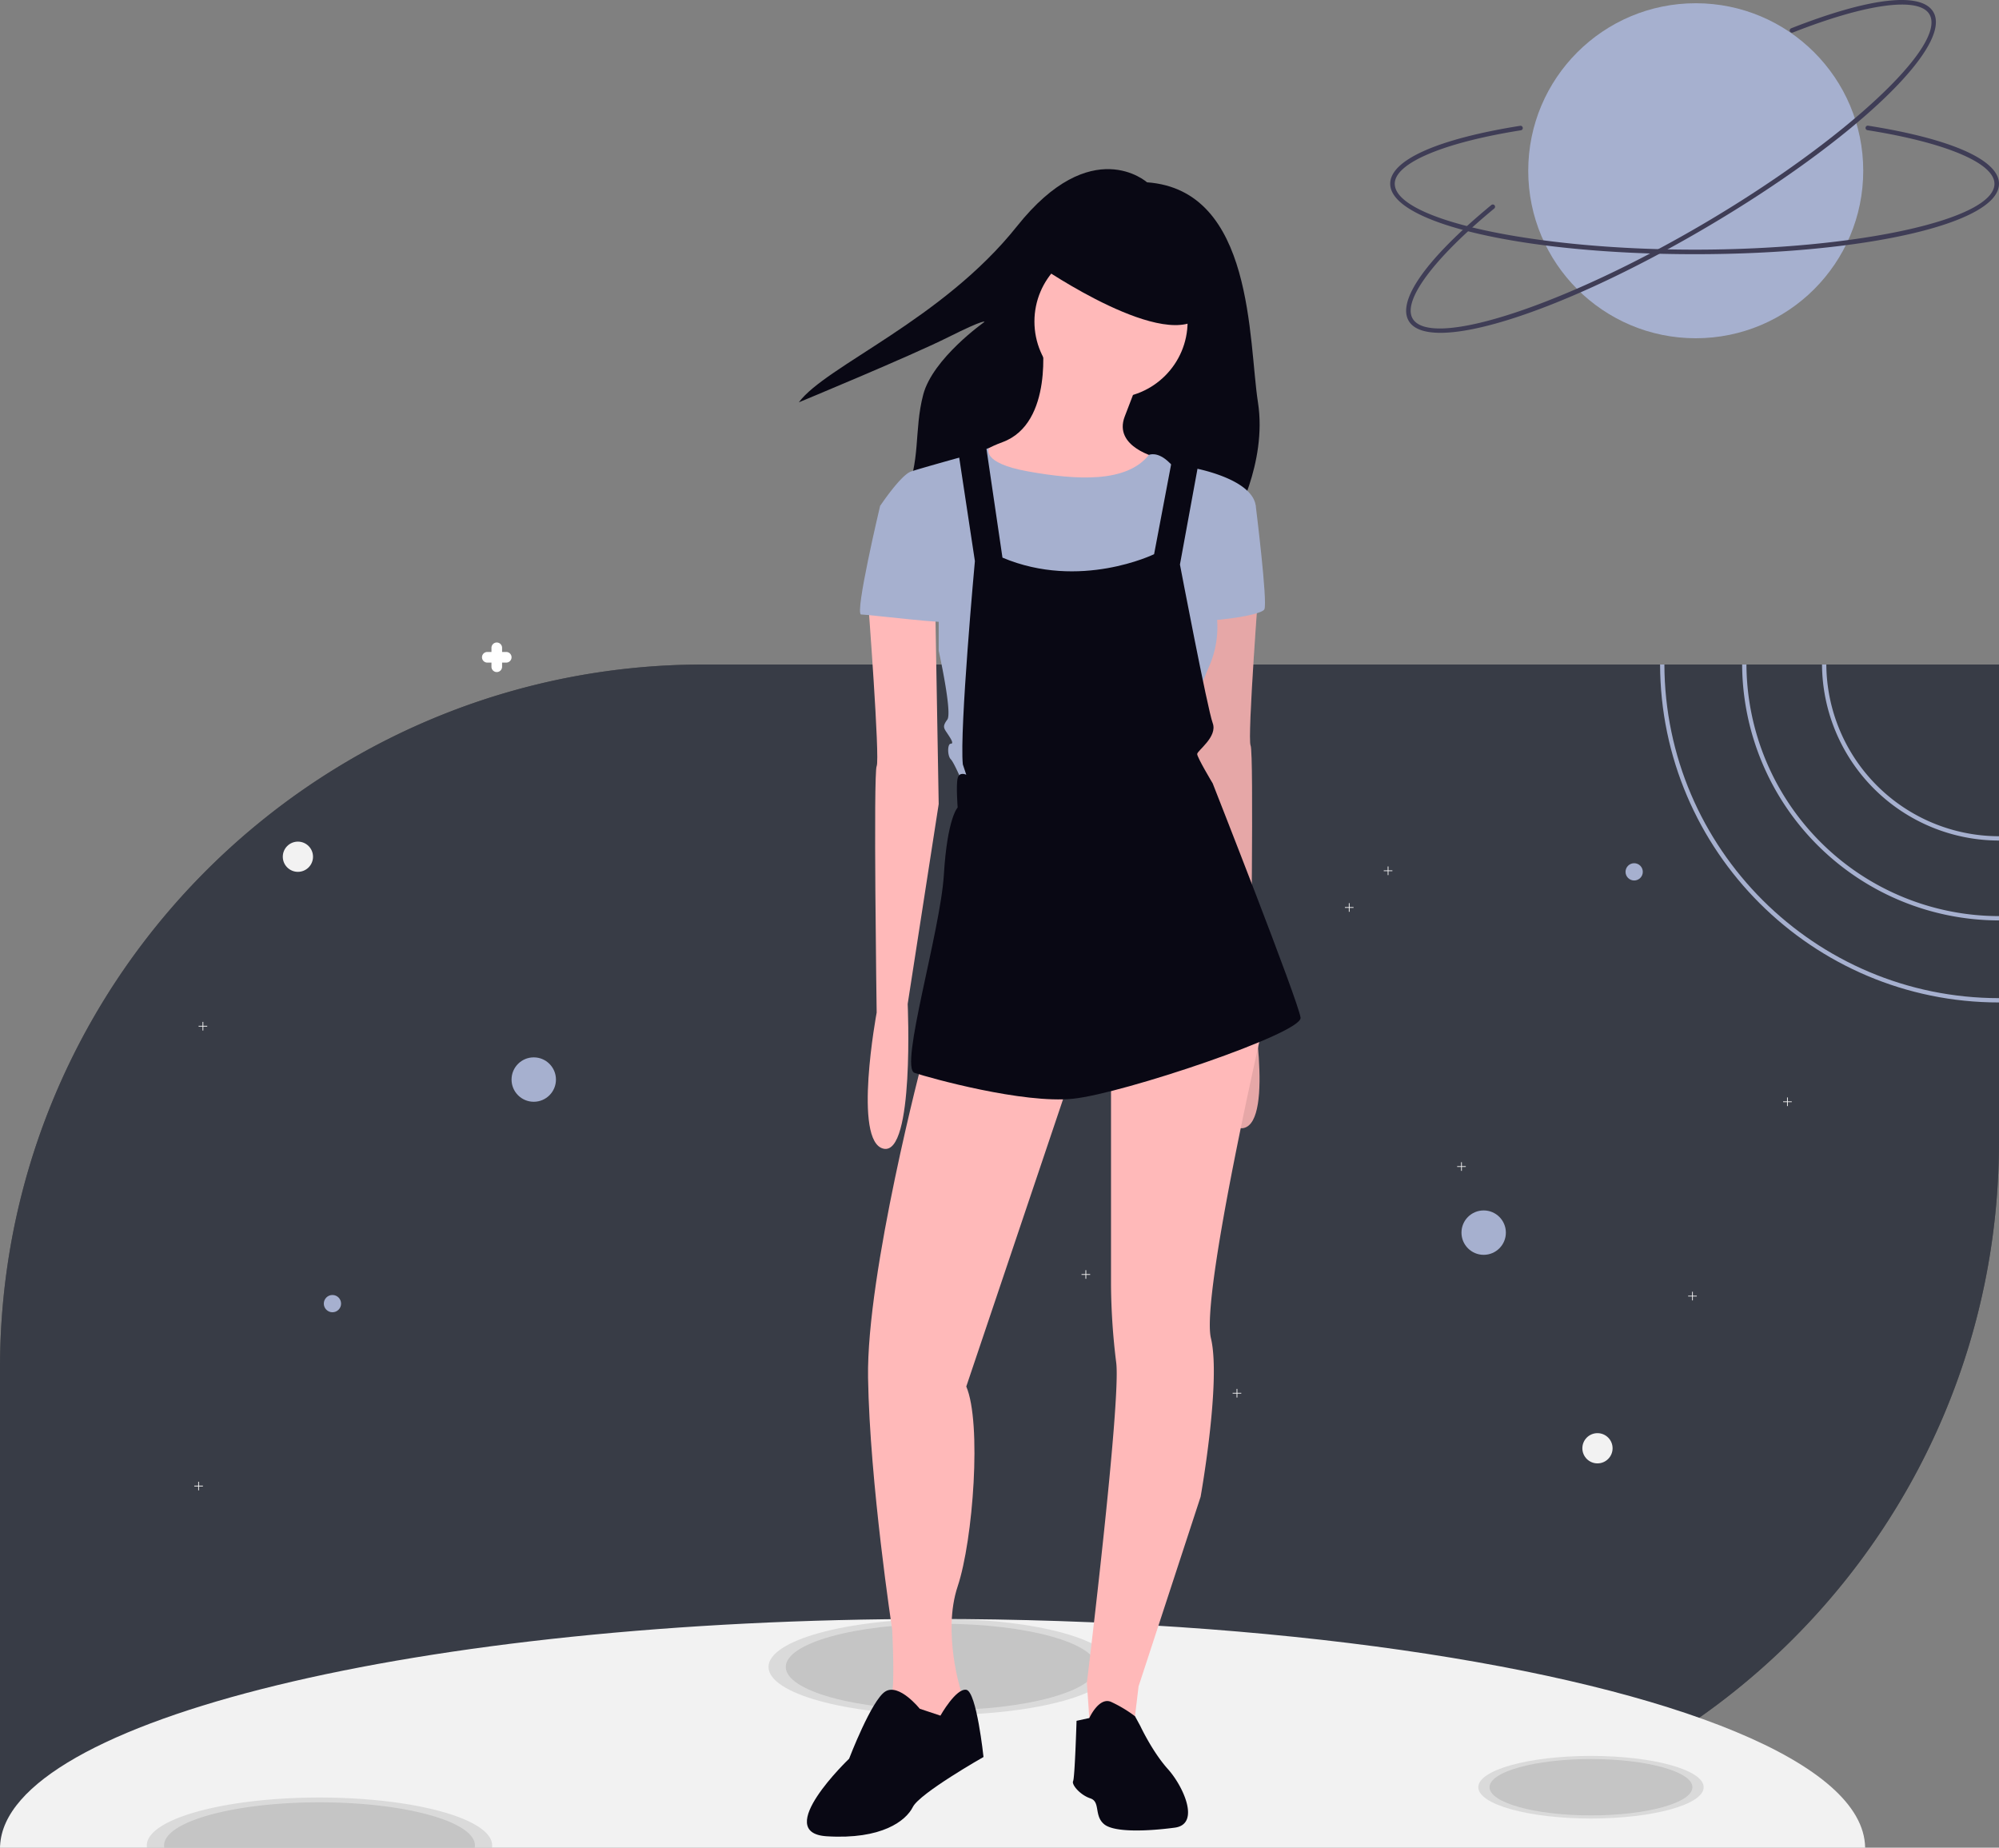 <svg xmlns="http://www.w3.org/2000/svg" width="880" height="813.325" viewBox="0 0 880 813.325" xmlns:xlink="http://www.w3.org/1999/xlink" role="img" artist="Katerina Limpitsouni" source="https://undraw.co/">
  <rect x="0" y="0" width="880" height="813.325" fill="#808080" stroke="none"/>
  <g id="Group_83" data-name="Group 83" transform="translate(-519.736 -95.892)">
    <path id="Path_1317-1786" data-name="Path 1317" d="M1017,290.71V500.618c0,171.111-138.711,309.815-309.814,309.806H137V600.516c0-112.167,59.614-210.421,148.9-264.789A307.506,307.506,0,0,1,334.249,311.8a304.183,304.183,0,0,1,30.182-10.007c.2-.066.409-.124.608-.171q4.533-1.24,9.123-2.338c.171-.047.333-.086.5-.124a309.914,309.914,0,0,1,57.466-8.106c2.29-.1,4.581-.19,6.89-.238.827-.029,1.663-.048,2.509-.048q2.623-.057,5.274-.057Z" transform="translate(382.736 97.691)"/>
    <g id="Group_82" data-name="Group 82">
      <circle id="Ellipse_241" data-name="Ellipse 241" cx="73.736" cy="73.736" r="73.736" transform="translate(1192.498 97.316)" fill="#a6b0cf"/>
      <path id="Path_1259-1787" data-name="Path 1259" d="M692.929,242.723c-75.14-.007-134-13.629-134-31.012,0-10.422,20.858-19.719,57.222-25.506a1,1,0,0,1,.331,1.972h0l-.013,0c-34.255,5.452-55.536,14.469-55.537,23.531,0,15.72,60.446,29.005,132,29.012s132-13.268,132-28.988c0-9.1-21.414-18.143-55.888-23.6a1,1,0,1,1,.3-1.977h.01c36.591,5.79,57.576,15.111,57.575,25.574C826.93,229.118,768.069,242.73,692.929,242.723Z" transform="translate(572.805 -34.935)" fill="#3f3d56"/>
      <path id="Path_1260-1788" data-name="Path 1260" d="M698.284,230.811c-64.749,38.126-122.378,56.258-131.2,41.278-5.288-8.981,7.966-27.576,36.363-51.017a1,1,0,0,1,1.286,1.532l0,0-.01.008c-26.75,22.082-40.511,40.65-35.913,48.459,7.976,13.546,66.8-5.682,128.461-41.987s107.008-78.42,99.031-91.966c-4.618-7.842-27.659-4.766-60.132,8.028a1,1,0,0,1-.743-1.857h0l.007,0c34.467-13.58,57.28-16.2,62.588-7.182C806.845,151.086,763.033,192.685,698.284,230.811Z" transform="translate(572.805 -34.935)" fill="#3f3d56"/>
    </g>
    <path id="Path_1281-1789" data-name="Path 1281" d="M382.585,292.883h-1.82v-1.82a2.34,2.34,0,0,0-4.68-.009v1.829h-1.82a2.34,2.34,0,1,0-.008,4.68h1.828v1.82a2.34,2.34,0,1,0,4.68.009v-1.829h1.82a2.34,2.34,0,0,0,.008-4.68h0Z" transform="translate(360 90)" fill="#fff"/>
    <path id="Path_1283-1790" data-name="Path 1283" d="M1017,290.71V500.618c0,171.111-138.711,309.815-309.814,309.806H137V600.516c0-112.167,59.614-210.421,148.9-264.789A307.506,307.506,0,0,1,334.249,311.8a304.183,304.183,0,0,1,30.182-10.007c.2-.066.409-.124.608-.171q4.533-1.24,9.123-2.338c.171-.047.333-.086.5-.124a309.914,309.914,0,0,1,57.466-8.106c2.29-.1,4.581-.19,6.89-.238.827-.029,1.663-.048,2.509-.048q2.623-.057,5.274-.057Z" transform="translate(382.736 97.691)" fill="#a6b0cf" opacity="0.34"/>
    <path id="Path_1284-1791" data-name="Path 1284" d="M958.071,795.924H137.01c0-.274.009-.54.029-.814,2.528-55.255,185.342-99.86,410.5-99.86,150.417,0,281.942,19.9,353.435,49.6C937.021,759.821,957.814,777.276,958.071,795.924Z" transform="translate(382.736 113.293)" fill="#f2f2f2"/>
    <g id="Group_76" data-name="Group 76" transform="translate(584.357 887.15)" opacity="0.1">
      <path id="Path_1285-1792" data-name="Path 1285" d="M357.052,836.646a6.308,6.308,0,0,1-.076.95h-151.9a6.3,6.3,0,0,1-.076-.95.816.816,0,0,1,.01-.152c.285-11.594,34.212-20.964,76.016-20.964s75.731,9.37,76.016,20.964a.817.817,0,0,1,.009.152Z" transform="translate(-205 -815.53)"/>
    </g>
    <g id="Group_77" data-name="Group 77" transform="translate(858.052 808.543)" opacity="0.1">
      <ellipse id="Ellipse_251" data-name="Ellipse 251" cx="76.026" cy="21.118" rx="76.026" ry="21.118"/>
    </g>
    <g id="Group_78" data-name="Group 78" transform="translate(591.961 889.26)" opacity="0.1">
      <path id="Path_1286-1793" data-name="Path 1286" d="M349.847,836.756a5.356,5.356,0,0,1-.086.95H213.085a5.353,5.353,0,0,1-.085-.95.815.815,0,0,1,.009-.152c.285-10.435,30.809-18.854,68.414-18.854s68.129,8.42,68.414,18.854a.814.814,0,0,1,.009.152Z" transform="translate(-213 -817.75)"/>
    </g>
    <g id="Group_79" data-name="Group 79" transform="translate(865.654 810.655)" opacity="0.1">
      <ellipse id="Ellipse_252" data-name="Ellipse 252" cx="68.423" cy="19.006" rx="68.423" ry="19.006"/>
    </g>
    <g id="Group_80" data-name="Group 80" transform="translate(1170.518 868.828)" opacity="0.1">
      <ellipse id="Ellipse_253" data-name="Ellipse 253" cx="49.607" cy="13.78" rx="49.607" ry="13.78"/>
    </g>
    <g id="Group_81" data-name="Group 81" transform="translate(1175.479 870.207)" opacity="0.1">
      <ellipse id="Ellipse_254" data-name="Ellipse 254" cx="44.646" cy="12.402" rx="44.646" ry="12.402"/>
    </g>
    <circle id="Ellipse_255" data-name="Ellipse 255" cx="6.652" cy="6.652" r="6.652" transform="translate(644.229 466.366)" fill="#f2f2f2"/>
    <circle id="Ellipse_256" data-name="Ellipse 256" cx="6.652" cy="6.652" r="6.652" transform="translate(1216.324 726.755)" fill="#f2f2f2"/>
    <circle id="Ellipse_258" data-name="Ellipse 258" cx="3.801" cy="3.801" r="3.801" transform="translate(1235.33 475.87)" fill="#a6b0cf"/>
    <circle id="Ellipse_259" data-name="Ellipse 259" cx="3.801" cy="3.801" r="3.801" transform="translate(662.285 665.934)" fill="#a6b0cf"/>
    <path id="Path_1287-1794" data-name="Path 1287" d="M93.8,609.732H92.07V608h-.338v1.732H90v.338h1.731V611.8h.338V610.07H93.8Z" transform="translate(515.266 140.137)" fill="#f2f2f2"/>
    <path id="Path_1288-1795" data-name="Path 1288" d="M678.8,461.731H677.07V460h-.338v1.731H675v.338h1.732V463.8h.338V462.07H678.8Z" transform="translate(486.205 147.489)" fill="#f2f2f2"/>
    <path id="Path_1289-1796" data-name="Path 1289" d="M829.8,431.731H828.07V430h-.338v1.731H826v.338h1.732V433.8h.338V432.07H829.8Z" transform="translate(478.704 148.979)" fill="#f2f2f2"/>
    <path id="Path_1290-1797" data-name="Path 1290" d="M504.8,511.731H503.07V510h-.338v1.731H501v.338h1.731V513.8h.338V512.07H504.8Z" transform="translate(494.849 145.005)" fill="#f2f2f2"/>
    <path id="Path_1291-1798" data-name="Path 1291" d="M785.8,521.732H784.07V520h-.338v1.732H782v.338h1.732V523.8h.338V522.07H785.8Z" transform="translate(480.89 144.509)" fill="#f2f2f2"/>
    <path id="Path_1292-1799" data-name="Path 1292" d="M446.8,564.732H445.07V563h-.338v1.732H443v.338h1.732V566.8h.338V565.07H446.8Z" transform="translate(497.729 142.373)" fill="#f2f2f2"/>
    <path id="Path_1293-1800" data-name="Path 1293" d="M574.8,566.732H573.07V565h-.338v1.732H571v.338h1.732V568.8h.338V567.07H574.8Z" transform="translate(491.371 142.273)" fill="#f2f2f2"/>
    <path id="Path_1294-1801" data-name="Path 1294" d="M95.8,396.731H94.07V395h-.338v1.731H92v.338h1.731V398.8h.338V397.07H95.8Z" transform="translate(515.166 150.718)" fill="#f2f2f2"/>
    <path id="Path_1295-1802" data-name="Path 1295" d="M480.8,380.731H479.07V379h-.338v1.731H477v.338h1.731V382.8h.338V381.07H480.8Z" transform="translate(496.041 151.513)" fill="#f2f2f2"/>
    <path id="Path_1296-1803" data-name="Path 1296" d="M644.8,324.731H643.07V323h-.338v1.731H641v.338h1.732V326.8h.338V325.07H644.8Z" transform="translate(487.894 154.295)" fill="#f2f2f2"/>
    <path id="Path_1297-1804" data-name="Path 1297" d="M626.8,341.732H625.07V340h-.338v1.732H623v.338h1.732V343.8h.338V342.07H626.8Z" transform="translate(488.788 153.45)" fill="#f2f2f2"/>
    <circle id="Ellipse_260" data-name="Ellipse 260" cx="3.801" cy="3.801" r="3.801" transform="translate(1044.315 447.36)" fill="#f2f2f2"/>
    <path id="Path_1298-1805" data-name="Path 1298" d="M982.911,290.71h-1.9a78.007,78.007,0,0,0,77.917,77.489v-1.9A76.1,76.1,0,0,1,982.911,290.71Z" transform="translate(340.81 97.691)" fill="#a6b0cf"/>
    <path id="Path_1299-1806" data-name="Path 1299" d="M945.911,290.71h-1.9a113.2,113.2,0,0,0,113.079,112.651v-1.9A111.3,111.3,0,0,1,945.911,290.71Z" transform="translate(342.647 97.691)" fill="#a6b0cf"/>
    <path id="Path_1300-1807" data-name="Path 1300" d="M907.9,290.71H906c.238,82.07,67.074,148.764,149.2,148.764v-1.9C974.119,437.573,908.138,371.735,907.9,290.71Z" transform="translate(344.535 97.691)" fill="#a6b0cf"/>
    <path id="Path_1301-1808" data-name="Path 1301" d="M660.318,67.053S635.9,45.16,603.06,86.42s-84.2,61.468-95.992,77.467c0,0,48.838-20.209,65.679-28.629s16-6.736,16-6.736-22.735,16-26.945,32-.842,29.471-8.42,45.47,144.83,10.946,144.83,10.946,15.157-26.1,10.946-53.048S707.472,70.421,660.318,67.053Z" transform="translate(364.353 109.09)" fill="#090814"/>
    <path id="Path_1302-1809" data-name="Path 1302" d="M617.984,139.83s5.31,37.169-17.447,45.513-14.413,19.722-14.413,19.722l34.135,16.688,36.411-11.378,12.137-18.205s-19.722-4.551-14.413-18.205,6.827-18.205,6.827-18.205Z" transform="translate(360.5 105.187)" fill="#ffb9b9"/>
    <path id="Path_1304-1810" data-name="Path 1304" d="M718.676,251.578s-5.31,69.787-3.793,72.821,0,108.473,0,108.473,10.62,56.891-3.034,59.926-10.62-63.718-10.62-63.718l-13.654-87.992,1.517-87.234Z" transform="translate(355.386 99.636)" fill="#ffb9b9"/>
    <path id="Path_1305-1811" data-name="Path 1305" d="M718.676,251.578s-5.31,69.787-3.793,72.821,0,108.473,0,108.473,10.62,56.891-3.034,59.926-10.62-63.718-10.62-63.718l-13.654-87.992,1.517-87.234Z" transform="translate(355.386 99.636)" opacity="0.1"/>
    <path id="Path_1306-1812" data-name="Path 1306" d="M563.382,472.681S538.35,567.5,539.109,613.772s10.62,110.749,10.62,110.749,1.517,28.066-.759,31.1,11.378,15.93,11.378,15.93l14.413-8.344,5.31-6.068v-5.31s-8.344-25.791-1.517-46.272,10.62-72.062,3.793-87.992l47.03-139.574Z" transform="translate(362.762 88.652)" fill="#ffb9b9"/>
    <path id="Path_1307-1813" data-name="Path 1307" d="M560.459,773.964s-9.1-11.378-15.171-7.586-15.93,29.584-15.93,29.584S495.223,828.58,519.5,830.1s34.893-6.827,37.928-12.9,31.1-22,31.1-22-3.034-28.825-7.585-29.584S569.561,777,569.561,777Z" transform="translate(364.168 74.102)" fill="#090814"/>
    <path id="Path_1308-1814" data-name="Path 1308" d="M651.1,477.877v94.061a290.858,290.858,0,0,0,2.276,34.135c2.276,16.688-12.9,141.091-12.9,141.091l1.517,22,18.964-1.517,2.276-18.964,27.308-83.441s9.1-50.823,4.551-69.787S718.612,455.12,718.612,455.12Z" transform="translate(357.726 89.524)" fill="#ffb9b9"/>
    <path id="Path_1309-1815" data-name="Path 1309" d="M635.608,779.535l5.618-1.221s4.243-9.4,9.553-7.123a57.265,57.265,0,0,1,10.558,6.327l2.337,4.293s5.31,11.378,12.137,18.964,14.413,24.274,3.034,25.791-26.549,2.276-31.1-1.517-1.517-9.861-6.068-11.378-8.344-6.068-7.585-7.586S635.608,779.535,635.608,779.535Z" transform="translate(358.048 73.841)" fill="#090814"/>
    <circle id="Ellipse_261" data-name="Ellipse 261" cx="33.713" cy="33.713" r="33.713" transform="translate(975.113 203.718)" fill="#ffb9b9"/>
    <path id="Path_1310-1816" data-name="Path 1310" d="M584.607,193.925l10.02-3.5s-3.951,6.532,17.288,10.325,43.235,5.136,53.1-7.293c0,0,3.794-1.809,9.1,3.5s8.344,3.793,8.344,3.793l-3.793,19.722-7.586,36.411-9.861,27.308-28.066-6.068-30.342-22-11.378-29.584V199.235Z" transform="translate(360.501 102.673)" fill="#a6b0cf"/>
    <path id="Path_1311-1817" data-name="Path 1311" d="M675.168,204.692l7.586-5.31s25.791,4.551,27.308,16.688L690.339,254a43.18,43.18,0,0,1-.759,32.618c-7.586,17.447-6.827,21.24-6.827,21.24l-5.31,22.757L581.107,338.2s-3.793-9.1-5.31-10.62-1.517-6.827,0-6.827,0-2.276-1.517-4.551-2.276-3.034,0-6.068-3.793-30.342-3.793-30.342V250.205L544.7,216.07s9.1-13.654,13.654-15.171,26.2-7.5,26.2-7.5l4.9,7.213,6.827,54.9,9.861,33.376,41.521-7.055,16.129-27.08,10.62-31.859Z" transform="translate(362.483 102.526)" fill="#a6b0cf"/>
    <path id="Path_1312-1818" data-name="Path 1312" d="M711.327,212.466l6.068,4.551s5.31,42.479,3.793,45.513-28.066,6.068-28.825,4.551S711.327,212.466,711.327,212.466Z" transform="translate(355.149 101.579)" fill="#a6b0cf"/>
    <path id="Path_1313-1819" data-name="Path 1313" d="M579.545,189.958l7.586,50.064s-6.827,74.338-5.31,89.509l1.517,4.551s-3.034-1.517-3.793,1.517,0,12.9,0,12.9-4.551,4.551-6.068,29.584-19.722,84.958-12.9,87.234,47.789,13.654,69.787,11.378S731.256,447.866,730.5,441.039s-38.686-103.163-38.686-103.163-6.827-11.378-6.827-12.9,9.1-7.586,6.827-13.654S677.4,241.539,677.4,241.539l8.344-45.513-11.378-3.034-8.344,44s-32.618,15.93-66.753,1.517l-7.586-51.582Z" transform="translate(361.771 102.847)" fill="#090814"/>
    <path id="Path_1314-1820" data-name="Path 1314" d="M619.02,105.6s56.133,38.686,71.3,21.239-26.549-32.618-26.549-32.618l-34.893-3.793Z" transform="translate(358.791 107.641)" fill="#090814"/>
    <path id="Path_1315-1821" data-name="Path 1315" d="M539.1,261.157s5.31,69.787,3.793,72.821,0,108.473,0,108.473-10.62,56.891,3.034,59.926,10.62-63.718,10.62-63.718L570.2,350.666l-1.517-87.234Z" transform="translate(362.769 99.16)" fill="#ffb9b9"/>
    <path id="Path_1316-1822" data-name="Path 1316" d="M550.3,214.861l-6.068,2.276s-11.378,47.789-8.344,47.789,39.445,4.551,39.445,3.034-6.827-38.686-6.827-38.686Z" transform="translate(362.946 101.459)" fill="#a6b0cf"/>
    <circle id="Ellipse_262" data-name="Ellipse 262" cx="9.773" cy="9.773" r="9.773" transform="translate(744.93 561.333)" fill="#a6b0cf"/>
    <circle id="Ellipse_263" data-name="Ellipse 263" cx="9.773" cy="9.773" r="9.773" transform="translate(1163.105 628.711)" fill="#a6b0cf"/>
  </g>
</svg>